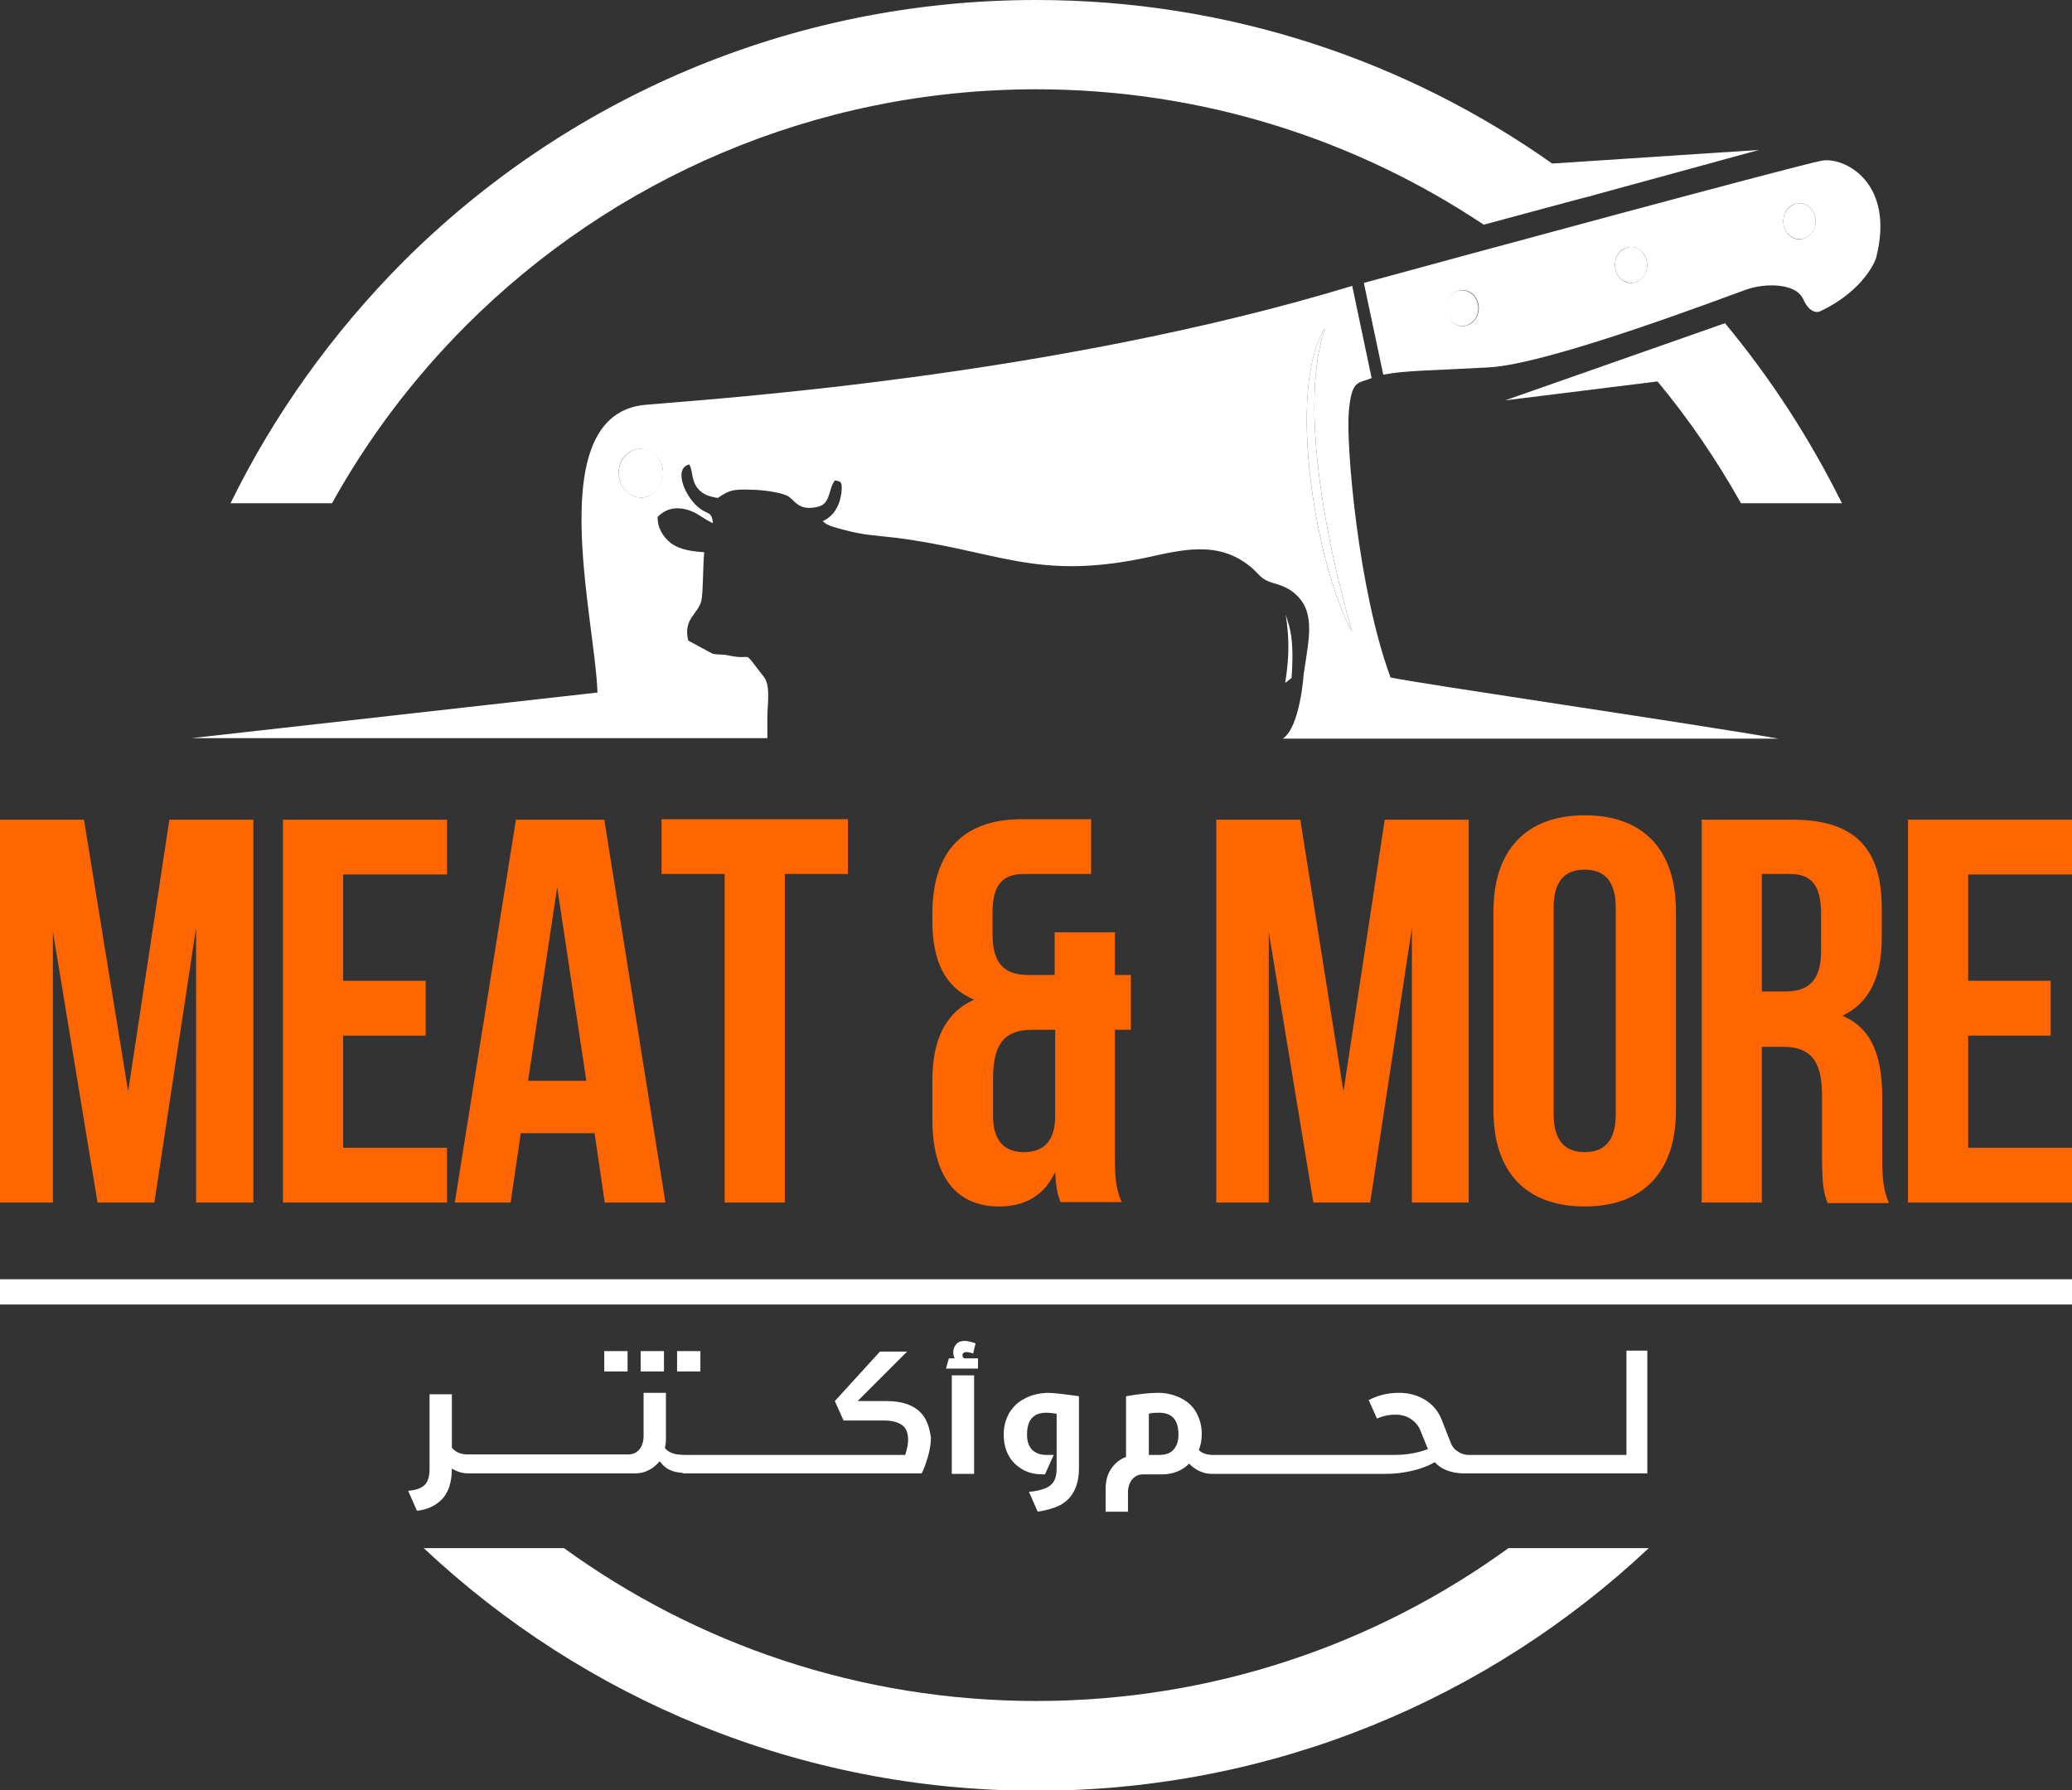 <?xml version="1.0" encoding="utf-8"?>
<!-- Generator: Adobe Illustrator 28.0.0, SVG Export Plug-In . SVG Version: 6.00 Build 0)  -->
<svg version="1.1" id="Layer_1" xmlns="http://www.w3.org/2000/svg" xmlns:xlink="http://www.w3.org/1999/xlink" x="0px" y="0px"
	 viewBox="0 0 426.9 368.9" style="enable-background:new 0 0 426.9 368.9;" xml:space="preserve">
<rect x="0" y="0" width="426.9" height="368.9" fill="#333333" stroke="none"/>
<style type="text/css">
	.st0{fill:#FFFFFF;}
	.st1{fill-rule:evenodd;clip-rule:evenodd;fill:#FFFFFF;}
	.st2{fill:#FF6600;}
</style>
<g>
	<path class="st0" d="M213.5,0c39.6,0,76.3,12.5,106.3,33.7l42.6-2.8l-34,9.3l0.1,0l-3.5,0.9c-6.4,1.7-12.9,3.5-19.3,5.2
		c-26.4-17.6-58.1-27.9-92.2-27.9c-45.8,0-87.4,18.6-117.4,48.6c-10.9,10.9-20.2,23.2-27.7,36.7H47.5C56.5,85.3,68.6,68.5,83,54
		C116.4,20.6,162.5,0,213.5,0L213.5,0z M355.4,66.6l-45.3,15.9l31.4-3.9c6.5,7.8,12.2,16.2,17.2,25.1h20.8
		C372.9,90.4,364.8,77.9,355.4,66.6L355.4,66.6z M339.7,319c-33,31-77.4,50-126.2,50c-48.8,0-93.2-19-126.2-50h28.9
		c27.3,19.8,61,31.5,97.3,31.5c36.4,0,70-11.7,97.3-31.5H339.7L339.7,319z"/>
	<g>
		<path class="st0" d="M335.3,51c-1.8,0.5-2.9,2.4-2.5,4.4c0.4,2,2.2,3.2,4,2.8c1.8-0.5,2.9-2.4,2.5-4.4
			C338.8,51.7,337.1,50.5,335.3,51z"/>
		<path class="st0" d="M300.5,59.9c-1.8,0.5-2.9,2.4-2.5,4.4c0.4,2,2.2,3.2,4,2.8c1.8-0.5,2.9-2.4,2.5-4.4
			C304.1,60.7,302.3,59.5,300.5,59.9z"/>
		<path class="st0" d="M131,92.6c-2.4,0.6-4,3.3-3.4,6c0.6,2.7,3,4.4,5.5,3.8c2.4-0.6,4-3.3,3.4-6C135.9,93.6,133.5,91.9,131,92.6z"
			/>
		<path class="st0" d="M273,67.6c-8,12.5-1.9,49.2,5.6,62.6C278.6,130.1,265.8,88.7,273,67.6z"/>
		<path class="st0" d="M370,42c-1.8,0.5-2.9,2.4-2.5,4.4c0.4,2,2.2,3.2,4,2.8c1.8-0.5,2.9-2.4,2.5-4.4C373.6,42.8,371.8,41.5,370,42
			z"/>
		<path class="st0" d="M266.1,139.7c0.7-9.3-0.8-11.3-1.2-13.1c0.6,4.2,0.9,7.6-0.1,14.1L266.1,139.7z"/>
		<path class="st0" d="M277.9,84.8c0.6-6.8,2-5.7,4.7-6.9l-4-19l-0.3,0.1c-61.7,18.7-131.6,23.2-145.2,24.4
			c-21.6,1.8-10.5,43.8-10,59.3l-83.6,9.4h118.6v-4.7c0.1-2.9,0.6-6.2-0.7-7.9c-4.8-6.1-1.8-3.3-7.1-4.4c-1.7-0.4-2.1-0.1-3.5-0.4
			l-5-2.7c-1.1-4.5,2-5.4,2.7-8.2c0.4-1.8,0.3-7.3,0.6-10c-2.6-0.2-5-0.5-6.9-1.9c-1.5-1.2-2.8-3.1-2.7-5.4c1.4-1.4,3.2-2.2,6-1.5
			c2.2,0.6,3.5,2,5.4,2.8c-0.3-2.3-0.7-1.7-2.4-2.8c-3.3-2.2-5.9-8.5-2.5-9.3c1.1,1.4-0.3,6.1,5.9,6.9c2.3-1.6,3.2-1.8,6.6-1.7
			c2,0,5.7,0.4,7.6,1.2c1.6,0.7,2.2,3.4,6.5,2.3c2.6-0.7,2-3.5,3.4-5.4c1.3,0.2,1.5,0.3,1.4,2c0,0.7-0.3,2.1-0.6,2.8
			c-0.8,2-2,3-3.3,3.6c1,1,2.7,1.3,4.1,1.7c4.3,1.2,6.6,1.2,10.9,1.7c21.1,2.7,28.8,8.8,51.2,4.2c7.5-1.6,15.3-3.9,22.2,2
			c1.6,1.4,1.9,2.4,4.3,3.1c2.1,0.6,3.6,1.2,5,2.6c2.6,2.5,2.9,5.9,2.2,10.9c-0.2,1.5-0.5,3.3-0.8,5.3c0,0-0.7,10.9-4.3,13.3h102.1
			c-15.7-2.8-74.5-11.4-79.9-12.6C279.8,121.5,277.3,91.6,277.9,84.8z M133.1,102.4c-2.4,0.6-4.9-1.1-5.5-3.8
			c-0.6-2.7,0.9-5.4,3.4-6c2.4-0.6,4.9,1.1,5.5,3.8C137,99,135.5,101.7,133.1,102.4z M273,67.6c-7.2,21,5.6,62.5,5.6,62.6
			C271.1,116.8,265,80.2,273,67.6z"/>
		<path class="st0" d="M375.4,33.1c-4.6,0.8-76.5,20.3-94.4,25.2l4,18.9c5-0.9,9.1-0.8,21.8-1.5c12.7-0.7,49.7-14.9,53.2-16.1
			c3.5-1.2,9.9-1.4,11.5,2c1.5,3.4,3.4,2.6,3.4,2.6c9.4-4.4,11.6-10.9,11.6-10.9C390.6,37.6,380,32.3,375.4,33.1z M302.1,67.1
			c-1.8,0.5-3.6-0.8-4-2.8c-0.4-2,0.7-4,2.5-4.4c1.8-0.5,3.6,0.8,4,2.8C305,64.7,303.8,66.7,302.1,67.1z M336.8,58.2
			c-1.8,0.5-3.6-0.8-4-2.8c-0.4-2,0.7-4,2.5-4.4c1.8-0.5,3.6,0.8,4,2.8C339.7,55.7,338.6,57.7,336.8,58.2z M371.5,49.2
			c-1.8,0.5-3.6-0.8-4-2.8c-0.4-2,0.7-4,2.5-4.4c1.8-0.5,3.6,0.8,4,2.8C374.4,46.7,373.3,48.7,371.5,49.2z"/>
	</g>
	<polygon class="st1" points="0,263.6 426.9,263.6 426.9,268.8 0,268.8 0,263.6 	"/>
</g>
<g>
	<path class="st2" d="M26.4,224.9l8.5-56h17.3v78.9H40.4v-56.6l-8.6,56.6H20.1l-9.2-55.8v55.8H0v-78.9h17.3L26.4,224.9z"/>
	<path class="st2" d="M70.7,202.1h17v11.3h-17v23.1h21.4v11.3H58.3v-78.9h33.8v11.3H70.7V202.1z"/>
	<path class="st2" d="M137.1,247.8h-12.5l-2.1-14.3h-15.2l-2.1,14.3H93.7l12.6-78.9h18.2L137.1,247.8z M108.8,222.7h12l-6-39.9
		L108.8,222.7z"/>
	<path class="st2" d="M136.4,168.8h38.3v11.3h-13v67.7h-12.4v-67.7h-13V168.8z"/>
	<path class="st2" d="M200.7,206c-5.9-2.5-8.6-7.8-8.6-16.2v-1.5c0-12.6,6.1-19.5,18.5-19.5h14.2v11.3h-14c-3.9,0-6.3,2-6.3,7.7v4.8
		c0,6.3,2.8,8.3,7.4,8.3h5.4v-8.8h12.4v8.8h3.3v11.3h-3.3v25.9c0,3.8,0.1,6.7,1.4,9.6h-12.6c-0.6-1.6-0.9-2.7-1.1-6.2
		c-2.1,4.6-6,7.1-11.5,7.1c-9.1,0-13.8-6.4-13.8-18v-8C192.1,214.6,194.6,208.7,200.7,206z M211,237.4c3.7,0,6.2-1.9,6.4-6.9v-18.3
		h-4.7c-5.6,0-8.1,2.7-8.1,10v7.3C204.5,235.2,207,237.4,211,237.4z"/>
	<path class="st2" d="M276.8,224.9l8.5-56h17.3v78.9h-11.7v-56.6l-8.6,56.6h-11.7l-9.2-55.8v55.8h-10.8v-78.9h17.3L276.8,224.9z"/>
	<path class="st2" d="M307.7,187.8c0-12.6,6.7-19.8,18.8-19.8c12.2,0,18.8,7.2,18.8,19.8v41c0,12.6-6.7,19.8-18.8,19.8
		c-12.2,0-18.8-7.2-18.8-19.8V187.8z M320.1,229.6c0,5.6,2.5,7.8,6.4,7.8c3.9,0,6.4-2.1,6.4-7.8V187c0-5.6-2.5-7.8-6.4-7.8
		c-3.9,0-6.4,2.1-6.4,7.8V229.6z"/>
	<path class="st2" d="M376.5,247.8c-0.7-2-1.1-3.3-1.1-9.7v-12.4c0-7.3-2.5-10-8.1-10H363v32.1h-12.4v-78.9h18.7
		c12.9,0,18.4,6,18.4,18.2v6.2c0,8.1-2.6,13.4-8.1,16c6.2,2.6,8.2,8.6,8.2,16.8v12.2c0,3.8,0.1,6.7,1.4,9.6H376.5z M363,180.1v24.2
		h4.8c4.6,0,7.4-2,7.4-8.3v-7.8c0-5.6-1.9-8.1-6.3-8.1H363z"/>
	<path class="st2" d="M405.5,202.1h17v11.3h-17v23.1h21.4v11.3h-33.8v-78.9h33.8v11.3h-21.4V202.1z"/>
</g>
<g>
	<rect x="132" y="278.4" class="st0" width="4.8" height="4.2"/>
	<rect x="139.5" y="278.4" class="st0" width="4.8" height="4.2"/>
	<path class="st0" d="M189.3,290.7c-1.5-1.3-3.7-2-6.6-2h-6l10.2-10.2h-5.6l-9.3,10.2l1.8,4h8.2c1.7,0,2.9,0.3,3.8,0.9
		c0.9,0.6,1.3,1.7,1.3,3.1c0,0.8-0.2,1.9-0.6,3.1h-45c-1.3,0-2.2-0.1-2.8-0.3c-0.6-0.2-1.2-0.5-1.7-1.1c0.1-0.6,0.2-1.2,0.2-1.7
		v-9.7h-4.6v8.9c0,1.1-0.3,2.1-0.9,2.8c-0.6,0.7-1.4,1-2.3,1h-33c-1.5,0-2.6-0.5-3.3-1.4v-11h-4.6v15.5c0,1.1-0.2,1.9-0.5,2.5
		c-0.3,0.6-0.8,1-1.4,1.3c-0.6,0.3-1.5,0.5-2.5,0.6l1.8,4.1c2.1-0.2,3.8-1,5.2-2.4c1.3-1.4,2-3.5,2-6.3v0c1.1,0.7,2.3,1,3.3,1
		c0,0,0,0,0,0h34.4c1.1,0,2-0.2,2.9-0.7c0.9-0.4,1.6-1.1,2.2-1.8c0.7,0.9,1.5,1.6,2.4,1.9c0.6,0.3,1.4,0.4,2.3,0.5
		c0,0,0.1,0.1,0.2,0.1h49.1c0.5-1,0.9-2.1,1.3-3.5c0.4-1.4,0.6-2.7,0.6-3.8C191.5,293.9,190.8,292,189.3,290.7z"/>
	<rect x="196.1" y="283.4" class="st0" width="4.6" height="20.3"/>
	<path class="st0" d="M198.3,279.2c0-0.2,0.1-0.3,0.2-0.4c0.1-0.1,0.3-0.2,0.5-0.2c0.4,0,0.9,0.1,1.5,0.3l0.5-2.1
		c-0.9-0.3-1.7-0.5-2.2-0.5c-0.8,0-1.4,0.2-1.8,0.7c-0.4,0.5-0.6,1-0.6,1.7c0,0.4,0.1,0.8,0.3,1.2h-1.2l-0.6,2.1h6.6v-2.1h-2.8
		C198.4,279.8,198.3,279.5,198.3,279.2z"/>
	<path class="st0" d="M211.1,288.2c-1.4,0.7-2.4,1.7-3.2,3c-0.7,1.3-1.1,2.7-1.1,4.3c0,1.7,0.3,3.1,1,4.4c0.7,1.3,1.7,2.2,2.9,2.9
		c1.2,0.7,2.6,1,4.1,1h0.5l1.8-4h-1.5c-1.3,0-2.3-0.4-3-1.1c-0.7-0.8-1-1.8-1-3.1c0-3,1.3-4.5,4-4.5c0.6,0,1.3,0.1,2.1,0.2v11.4
		c0,1.1-0.2,1.9-0.6,2.6c-0.4,0.6-1,1.1-1.8,1.4c-0.8,0.3-1.9,0.6-3.3,0.7l1.8,4.1c1.8-0.3,3.3-0.7,4.5-1.3c1.2-0.6,2.2-1.5,2.9-2.8
		c0.7-1.2,1.1-2.9,1.1-4.9v-14.8c-2.9-0.4-5.1-0.7-6.6-0.7C214.1,287.1,212.5,287.4,211.1,288.2z"/>
	<path class="st0" d="M335.1,278.5v21.3h-32.5c-0.7,0-1.5-0.2-2.2-0.7c-0.7-0.4-1.2-1-1.5-1.8l-1.8-4.6c-0.7-1.8-1.8-3.2-3.4-4.2
		c-1.6-1-3.4-1.5-5.5-1.5c-2.2,0-4.3,0.5-6.2,1.5l1.7,3.8c1.1-0.5,2.4-0.8,3.8-0.8c1.3,0,2.3,0.3,3.2,0.9c0.9,0.6,1.6,1.4,2,2.5
		l1.5,3.7c-1.3,0.5-2.6,0.8-4,1c-1.3,0.2-2.8,0.2-4.5,0.2H250c0,0,0,0,0,0s0,0,0,0c-1.3,0-2.3-0.3-3-1c0.4-1,0.6-2.1,0.6-3.4
		c0-1.6-0.4-3-1.1-4.3c-0.7-1.3-1.8-2.3-3.2-3c-1.4-0.7-2.9-1.1-4.7-1.1c-1.5,0-3.7,0.2-6.6,0.7v12.5c-1.3,0.5-2.3,1.3-3.1,2.5
		c-0.8,1.2-1.1,2.6-1.1,4.1v4.7h4.6v-3.9c0-1.2,0.3-2.1,0.9-2.8c0.6-0.7,1.4-1,2.2-1h3.9c2.2,0,4.1-0.7,5.6-2.2
		c0.7,0.7,1.5,1.3,2.3,1.6c0.9,0.4,1.7,0.5,2.4,0.5c0,0,0,0,0,0s0,0,0,0h35.9c1.7,0,3.4-0.2,5.2-0.6c1.8-0.4,3.4-1,4.8-1.8
		c1.3,1.4,3.2,2.2,5.7,2.3c0,0,0.1,0,0.2,0h37.9v-25.3H335.1z M241.8,298.7c-0.7,0.8-1.7,1.1-3,1.1h-2.1v-8.5
		c0.7-0.2,1.4-0.2,2.1-0.2c2.7,0,4,1.5,4,4.5C242.8,296.9,242.5,297.9,241.8,298.7z"/>
	<rect x="124.5" y="278.4" class="st0" width="4.8" height="4.2"/>
</g>
</svg>
